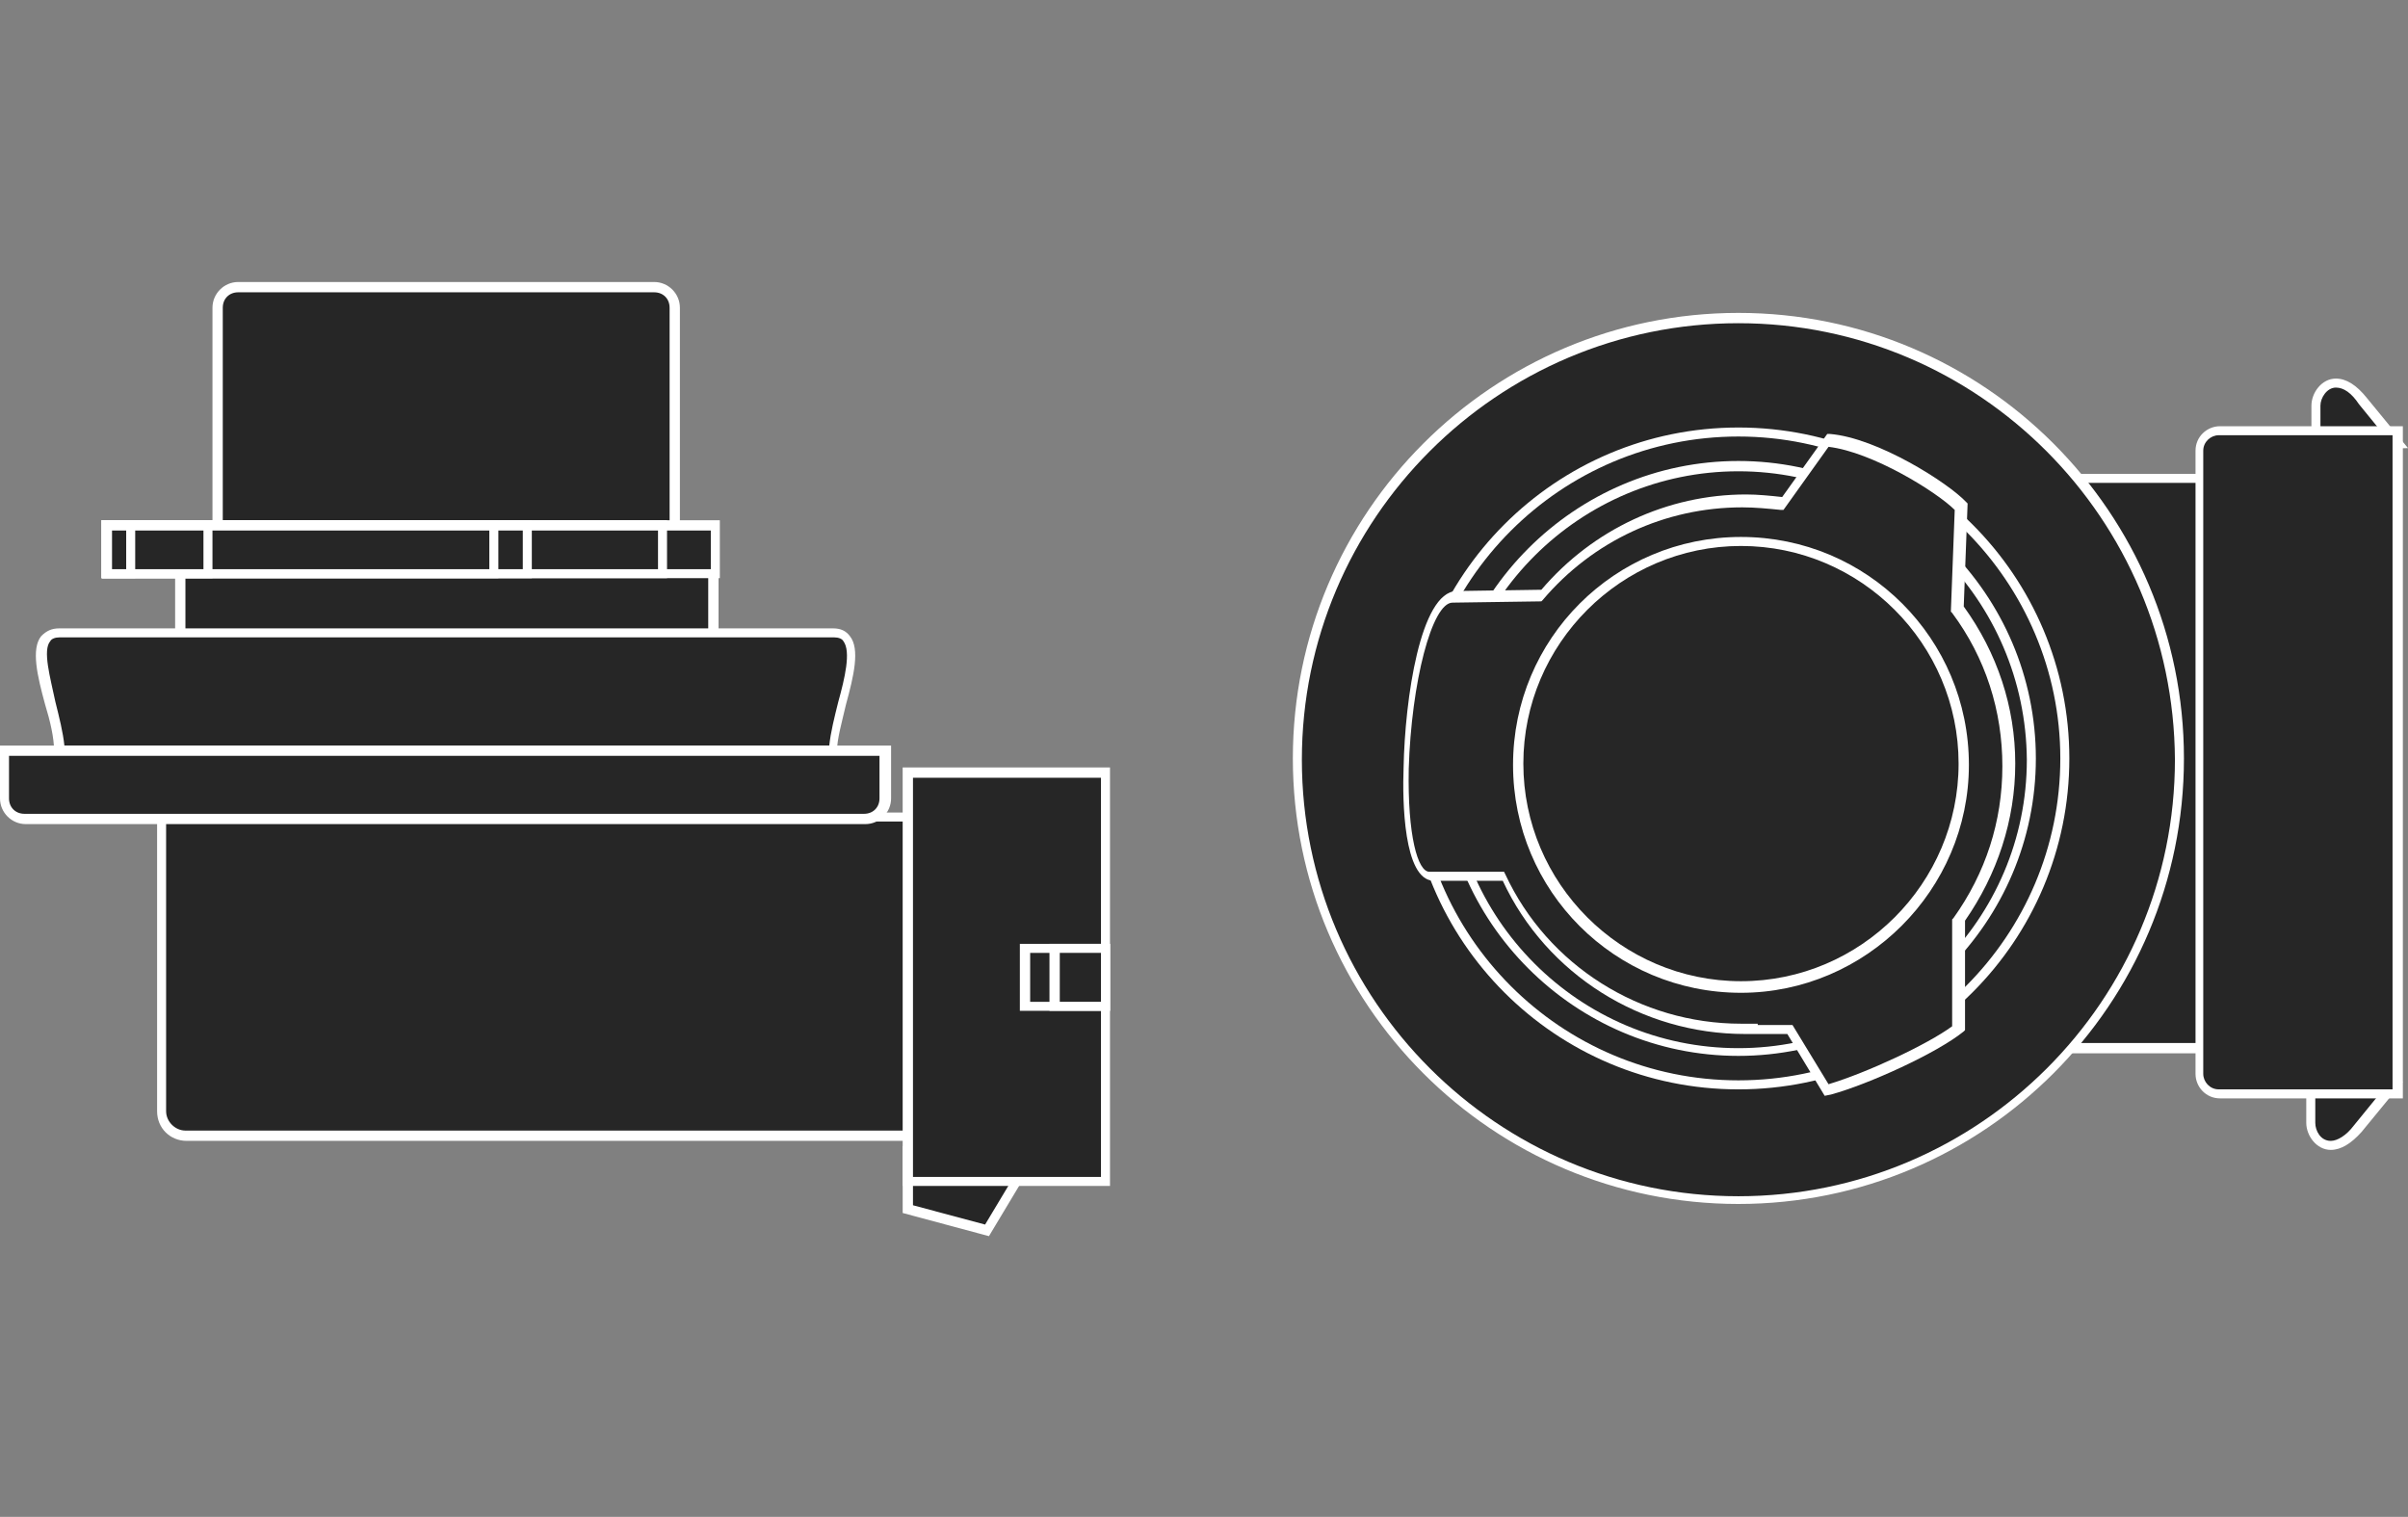 <?xml version="1.0" encoding="utf-8"?>
<!-- Generator: Adobe Illustrator 16.0.4, SVG Export Plug-In . SVG Version: 6.00 Build 0)  -->
<!DOCTYPE svg PUBLIC "-//W3C//DTD SVG 1.1//EN" "http://www.w3.org/Graphics/SVG/1.1/DTD/svg11.dtd">
<svg version="1.1" id="H11" xmlns="http://www.w3.org/2000/svg" xmlns:xlink="http://www.w3.org/1999/xlink" x="0px" y="0px"
	 width="187px" height="117.8px" viewBox="0 0 187 117.8" style="enable-background:new 0 0 187 117.8;" xml:space="preserve">
<rect x="0" y="0" width="187" height="117.8" fill="#808080" stroke="none"/>
<style type="text/css">
<![CDATA[
	.st0{fill:#FFFFFF;}
	.st1{fill-rule:evenodd;clip-rule:evenodd;fill:#262626;}
]]>
</style>
<g>
	<g>
		<g>
			<rect x="158.2" y="37.1" class="st1" width="23" height="44.3"/>
			<path class="st0" d="M181.6,81.8h-23.7v-45h23.7V81.8z M158.6,81h22.2V37.5h-22.2V81z"/>
		</g>
		<g>
			<path class="st1" d="M179.9,34.6v-3.1c0-1.2,1.5-3,3.7-0.4l2.7,3.3L179.9,34.6z"/>
			<path class="st0" d="M179.5,35v-3.5c0-1,0.8-2.1,1.9-2.1c0.8,0,1.6,0.5,2.4,1.5l3.2,3.9L179.5,35z M181.4,30.1
				c-0.7,0-1.2,0.8-1.2,1.4v2.8l5.2-0.2l-2.2-2.7C182.6,30.5,182,30.1,181.4,30.1z"/>
		</g>
		<g>
			<path class="st1" d="M179.5,84.1v3.1c0,1.2,1.5,3,3.7,0.4l2.7-3.3L179.5,84.1z"/>
			<path class="st0" d="M181,89.3C181,89.3,181,89.3,181,89.3c-1.1,0-1.9-1.1-1.9-2.1v-3.5l7.5,0.3l-3.2,3.9
				C182.6,88.8,181.8,89.3,181,89.3z M179.8,84.5v2.7c0,0.6,0.4,1.4,1.2,1.4l0,0c0.5,0,1.2-0.4,1.8-1.2l2.2-2.7L179.8,84.5z"/>
		</g>
		<g>
			<path class="st1" d="M135,93.2c18.9,0,34.2-15.4,34.2-34.2c0-18.9-15.4-34.2-34.2-34.2c-18.9,0-34.2,15.4-34.2,34.2
				C100.8,77.8,116.1,93.2,135,93.2z"/>
			<path class="st0" d="M135,93.5c-19.1,0-34.6-15.5-34.6-34.6c0-19.1,15.5-34.6,34.6-34.6c19.1,0,34.6,15.5,34.6,34.6
				C169.6,78,154.1,93.5,135,93.5z M135,25.1c-18.7,0-33.9,15.2-33.9,33.9c0,18.7,15.2,33.9,33.9,33.9c18.7,0,33.9-15.2,33.9-33.9
				C168.8,40.3,153.7,25.1,135,25.1z"/>
		</g>
		<g>
			<path class="st1" d="M135,84.3c14,0,25.3-11.4,25.3-25.3c0-14-11.4-25.3-25.3-25.3c-14,0-25.3,11.4-25.3,25.3
				C109.6,72.9,121,84.3,135,84.3z"/>
			<path class="st0" d="M135,84.6c-14.2,0-25.7-11.5-25.7-25.7c0-14.2,11.5-25.7,25.7-25.7c14.2,0,25.7,11.5,25.7,25.7
				C160.7,73.1,149.2,84.6,135,84.6z M135,33.9c-13.8,0-25,11.2-25,25c0,13.8,11.2,25,25,25c13.8,0,25-11.2,25-25
				C160,45.2,148.8,33.9,135,33.9z"/>
		</g>
		<g>
			<path class="st1" d="M135,81.7c12.5,0,22.7-10.2,22.7-22.7S147.5,36.2,135,36.2c-12.5,0-22.7,10.2-22.7,22.7S122.5,81.7,135,81.7
				z"/>
			<path class="st0" d="M135,82c-12.7,0-23.1-10.4-23.1-23.1s10.4-23.1,23.1-23.1c12.7,0,23.1,10.4,23.1,23.1S147.7,82,135,82z
				 M135,36.6c-12.3,0-22.4,10-22.4,22.4c0,12.3,10,22.4,22.4,22.4c12.3,0,22.4-10,22.4-22.4C157.3,46.6,147.3,36.6,135,36.6z"/>
		</g>
		<g>
			<path class="st1" d="M135.5,38.9c1,0,2,0.1,3,0.2l3.5-4.9c3.6,0.3,9,3.8,10.3,5.1l-0.3,8c2.5,3.4,4,7.6,4,12.1
				c0,4.5-1.4,8.7-3.9,12l0,8.4c-2,1.6-7.2,4-10.2,4.8L139,80c-1,0-2.5,0-3.5,0c-8.2,0-15.3-4.9-18.6-11.9l-5.6,0
				c-3.5-0.2-2-21.6,1.8-21.7l6.7-0.1C123.5,41.8,129.2,38.9,135.5,38.9z"/>
			<path class="st0" d="M141.7,85.1l-2.9-4.8c-0.7,0-1.5,0-2.3,0h-1c-8,0-15.4-4.6-18.8-11.9l-5.4,0c-2.3-0.1-2.4-6.2-2.3-8.8
				c0.1-5.3,1.3-13.6,4.1-13.7l6.6-0.1c4-4.7,9.8-7.4,15.9-7.4c0.9,0,1.9,0.1,2.8,0.2l3.5-4.9l0.2,0c3.7,0.3,9.2,3.8,10.6,5.3
				l0.1,0.1l-0.3,8c2.6,3.6,4,7.8,4,12.2c0,4.4-1.4,8.6-3.9,12.2l0,8.5l-0.1,0.1c-2.1,1.7-7.4,4.1-10.3,4.9L141.7,85.1z M136.5,79.6
				c0.8,0,1.8,0,2.5,0l0.2,0l2.8,4.6c3-0.9,7.7-3.1,9.6-4.5l0-8.3l0.1-0.1c2.5-3.5,3.8-7.5,3.8-11.8c0-4.3-1.3-8.4-3.9-11.9
				l-0.1-0.1l0.3-7.9c-1.4-1.4-6.4-4.5-9.8-4.9l-3.5,4.9l-0.2,0c-1-0.1-2-0.2-3-0.2c-6,0-11.6,2.6-15.5,7.2l-0.1,0.1l-6.9,0.1
				c-1.6,0-3.2,6.2-3.4,12.9c-0.1,5.2,0.7,8,1.6,8l5.8,0l0.1,0.2c3.3,7.1,10.5,11.6,18.3,11.6H136.5z"/>
		</g>
		<g>
			<path class="st1" d="M135.2,76.7c9.5,0,17.3-7.8,17.3-17.3c0-9.5-7.8-17.3-17.3-17.3c-9.5,0-17.3,7.8-17.3,17.3
				C117.9,68.9,125.6,76.7,135.2,76.7z"/>
			<path class="st0" d="M135.2,77.1c-9.8,0-17.7-7.9-17.7-17.7c0-9.8,7.9-17.7,17.7-17.7s17.7,7.9,17.7,17.7
				C152.9,69.1,144.9,77.1,135.2,77.1z M135.2,42.4c-9.3,0-16.9,7.6-16.9,16.9c0,9.3,7.6,16.9,16.9,16.9s16.9-7.6,16.9-16.9
				C152.1,50,144.5,42.4,135.2,42.4z"/>
		</g>
		<g>
			<path class="st1" d="M172.3,33.4h13.9v51.5h-13.9c-0.8,0-1.5-0.7-1.5-1.5V35C170.8,34.1,171.5,33.4,172.3,33.4z"/>
			<path class="st0" d="M186.6,85.3h-14.2c-1.1,0-1.9-0.9-1.9-1.9V35c0-1.1,0.9-1.9,1.9-1.9h14.2V85.3z M172.3,33.8
				c-0.6,0-1.2,0.5-1.2,1.2v48.4c0,0.6,0.5,1.2,1.2,1.2h13.5V33.8H172.3z"/>
		</g>
	</g>
	<g>
		<g>
			<path class="st1" d="M18.5,22.3h32.3c0.9,0,1.6,0.7,1.6,1.6v18.8H16.9V23.9C16.9,23,17.6,22.3,18.5,22.3z"/>
			<path class="st0" d="M52.7,43.1H16.5V23.9c0-1.1,0.9-2,2-2h32.3c1.1,0,2,0.9,2,2V43.1z M17.3,42.3H52V23.9c0-0.7-0.5-1.2-1.2-1.2
				H18.5c-0.7,0-1.2,0.5-1.2,1.2V42.3z"/>
		</g>
		<g>
			<rect x="14" y="43.9" class="st1" width="41.4" height="6.6"/>
			<path class="st0" d="M55.8,50.9H13.6v-7.4h42.2V50.9z M14.4,50.1H55v-5.9H14.4V50.1z"/>
		</g>
		<g>
			<rect x="8.3" y="40.8" class="st1" width="47.2" height="3.7"/>
			<path class="st0" d="M55.9,44.9h-48v-4.5h48V44.9z M8.7,44.2h46.5v-3H8.7V44.2z"/>
		</g>
		<g>
			<path class="st1" d="M4.6,49.2h60.1c3,0,0,6.1,0,9.1H4.6C4.6,55.3,1.6,49.2,4.6,49.2z"/>
			<path class="st0" d="M65.1,58.7H4.2v-0.4c0-1-0.3-2.3-0.7-3.6c-0.6-2.2-1.1-4.3-0.3-5.3C3.6,49,4,48.8,4.6,48.8h60.1
				c0.6,0,1,0.2,1.3,0.6c0.8,1,0.3,3.1-0.3,5.3c-0.3,1.3-0.7,2.7-0.7,3.6V58.7z M5,57.9h59.4c0.1-1,0.4-2.2,0.7-3.4
				c0.5-1.8,1-3.9,0.4-4.7c-0.1-0.2-0.4-0.3-0.7-0.3H4.6c-0.3,0-0.6,0.1-0.7,0.3c-0.6,0.7,0,2.8,0.4,4.7C4.6,55.7,4.9,56.9,5,57.9z"
				/>
		</g>
		<g>
			<path class="st1" d="M12.5,63.5h58.3v24.7H14.5c-1,0-1.9-0.9-1.9-1.9V63.5z"/>
			<path class="st0" d="M71.2,88.6H14.5c-1.3,0-2.3-1-2.3-2.3V63.1h59.1V88.6z M12.9,63.8v22.5c0,0.8,0.7,1.5,1.5,1.5h56v-24H12.9z"
				/>
		</g>
		<g>
			<polygon class="st1" points="70.5,89.4 79.8,90.3 76.7,95.5 70.5,93.9 			"/>
			<path class="st0" d="M76.8,96l-6.7-1.8V89l10.3,1L76.8,96z M70.9,93.6l5.6,1.5l2.7-4.5l-8.3-0.8V93.6z"/>
		</g>
		<g>
			<rect x="8.3" y="40.8" class="st1" width="43.1" height="3.7"/>
			<path class="st0" d="M51.8,44.9H7.9v-4.5h43.9V44.9z M8.7,44.2h42.4v-3H8.7V44.2z"/>
		</g>
		<g>
			<rect x="8.3" y="40.8" class="st1" width="32.7" height="3.7"/>
			<path class="st0" d="M41.4,44.9H7.9v-4.5h33.4V44.9z M8.7,44.2h31.9v-3H8.7V44.2z"/>
		</g>
		<g>
			<rect x="8.3" y="40.8" class="st1" width="30" height="3.7"/>
			<path class="st0" d="M38.7,44.9H7.9v-4.5h30.8V44.9z M8.7,44.2H38v-3H8.7V44.2z"/>
		</g>
		<g>
			<rect x="8.3" y="40.8" class="st1" width="7.8" height="3.7"/>
			<path class="st0" d="M16.5,44.9H7.9v-4.5h8.6V44.9z M8.7,44.2h7.1v-3H8.7V44.2z"/>
		</g>
		<g>
			<rect x="8.3" y="40.8" class="st1" width="1.9" height="3.7"/>
			<path class="st0" d="M10.5,44.9H7.9v-4.5h2.6V44.9z M8.7,44.2h1.1v-3H8.7V44.2z"/>
		</g>
		<g>
			<rect x="70.5" y="60" class="st1" width="15.3" height="31.8"/>
			<path class="st0" d="M86.2,92.1H70.1V59.6h16.1V92.1z M70.9,91.4h14.6v-31H70.9V91.4z"/>
		</g>
		<g>
			<rect x="79.6" y="73.6" class="st1" width="6.2" height="4.5"/>
			<path class="st0" d="M86.2,78.5h-7v-5.2h7V78.5z M80,77.8h5.5V74H80V77.8z"/>
		</g>
		<g>
			<rect x="81.9" y="73.6" class="st1" width="4" height="4.5"/>
			<path class="st0" d="M86.2,78.5h-4.7v-5.2h4.7V78.5z M82.3,77.8h3.2V74h-3.2V77.8z"/>
		</g>
		<g>
			<path class="st1" d="M0.4,58.3h68.4V62c0,0.9-0.7,1.6-1.6,1.6H2c-0.9,0-1.6-0.7-1.6-1.6V58.3z"/>
			<path class="st0" d="M67.2,64H2c-1.1,0-2-0.9-2-2v-4.1h69.2V62C69.2,63.1,68.3,64,67.2,64z M0.7,58.7V62c0,0.7,0.5,1.2,1.2,1.2
				h65.2c0.7,0,1.2-0.5,1.2-1.2v-3.3H0.7z"/>
		</g>
	</g>
</g>
</svg>
